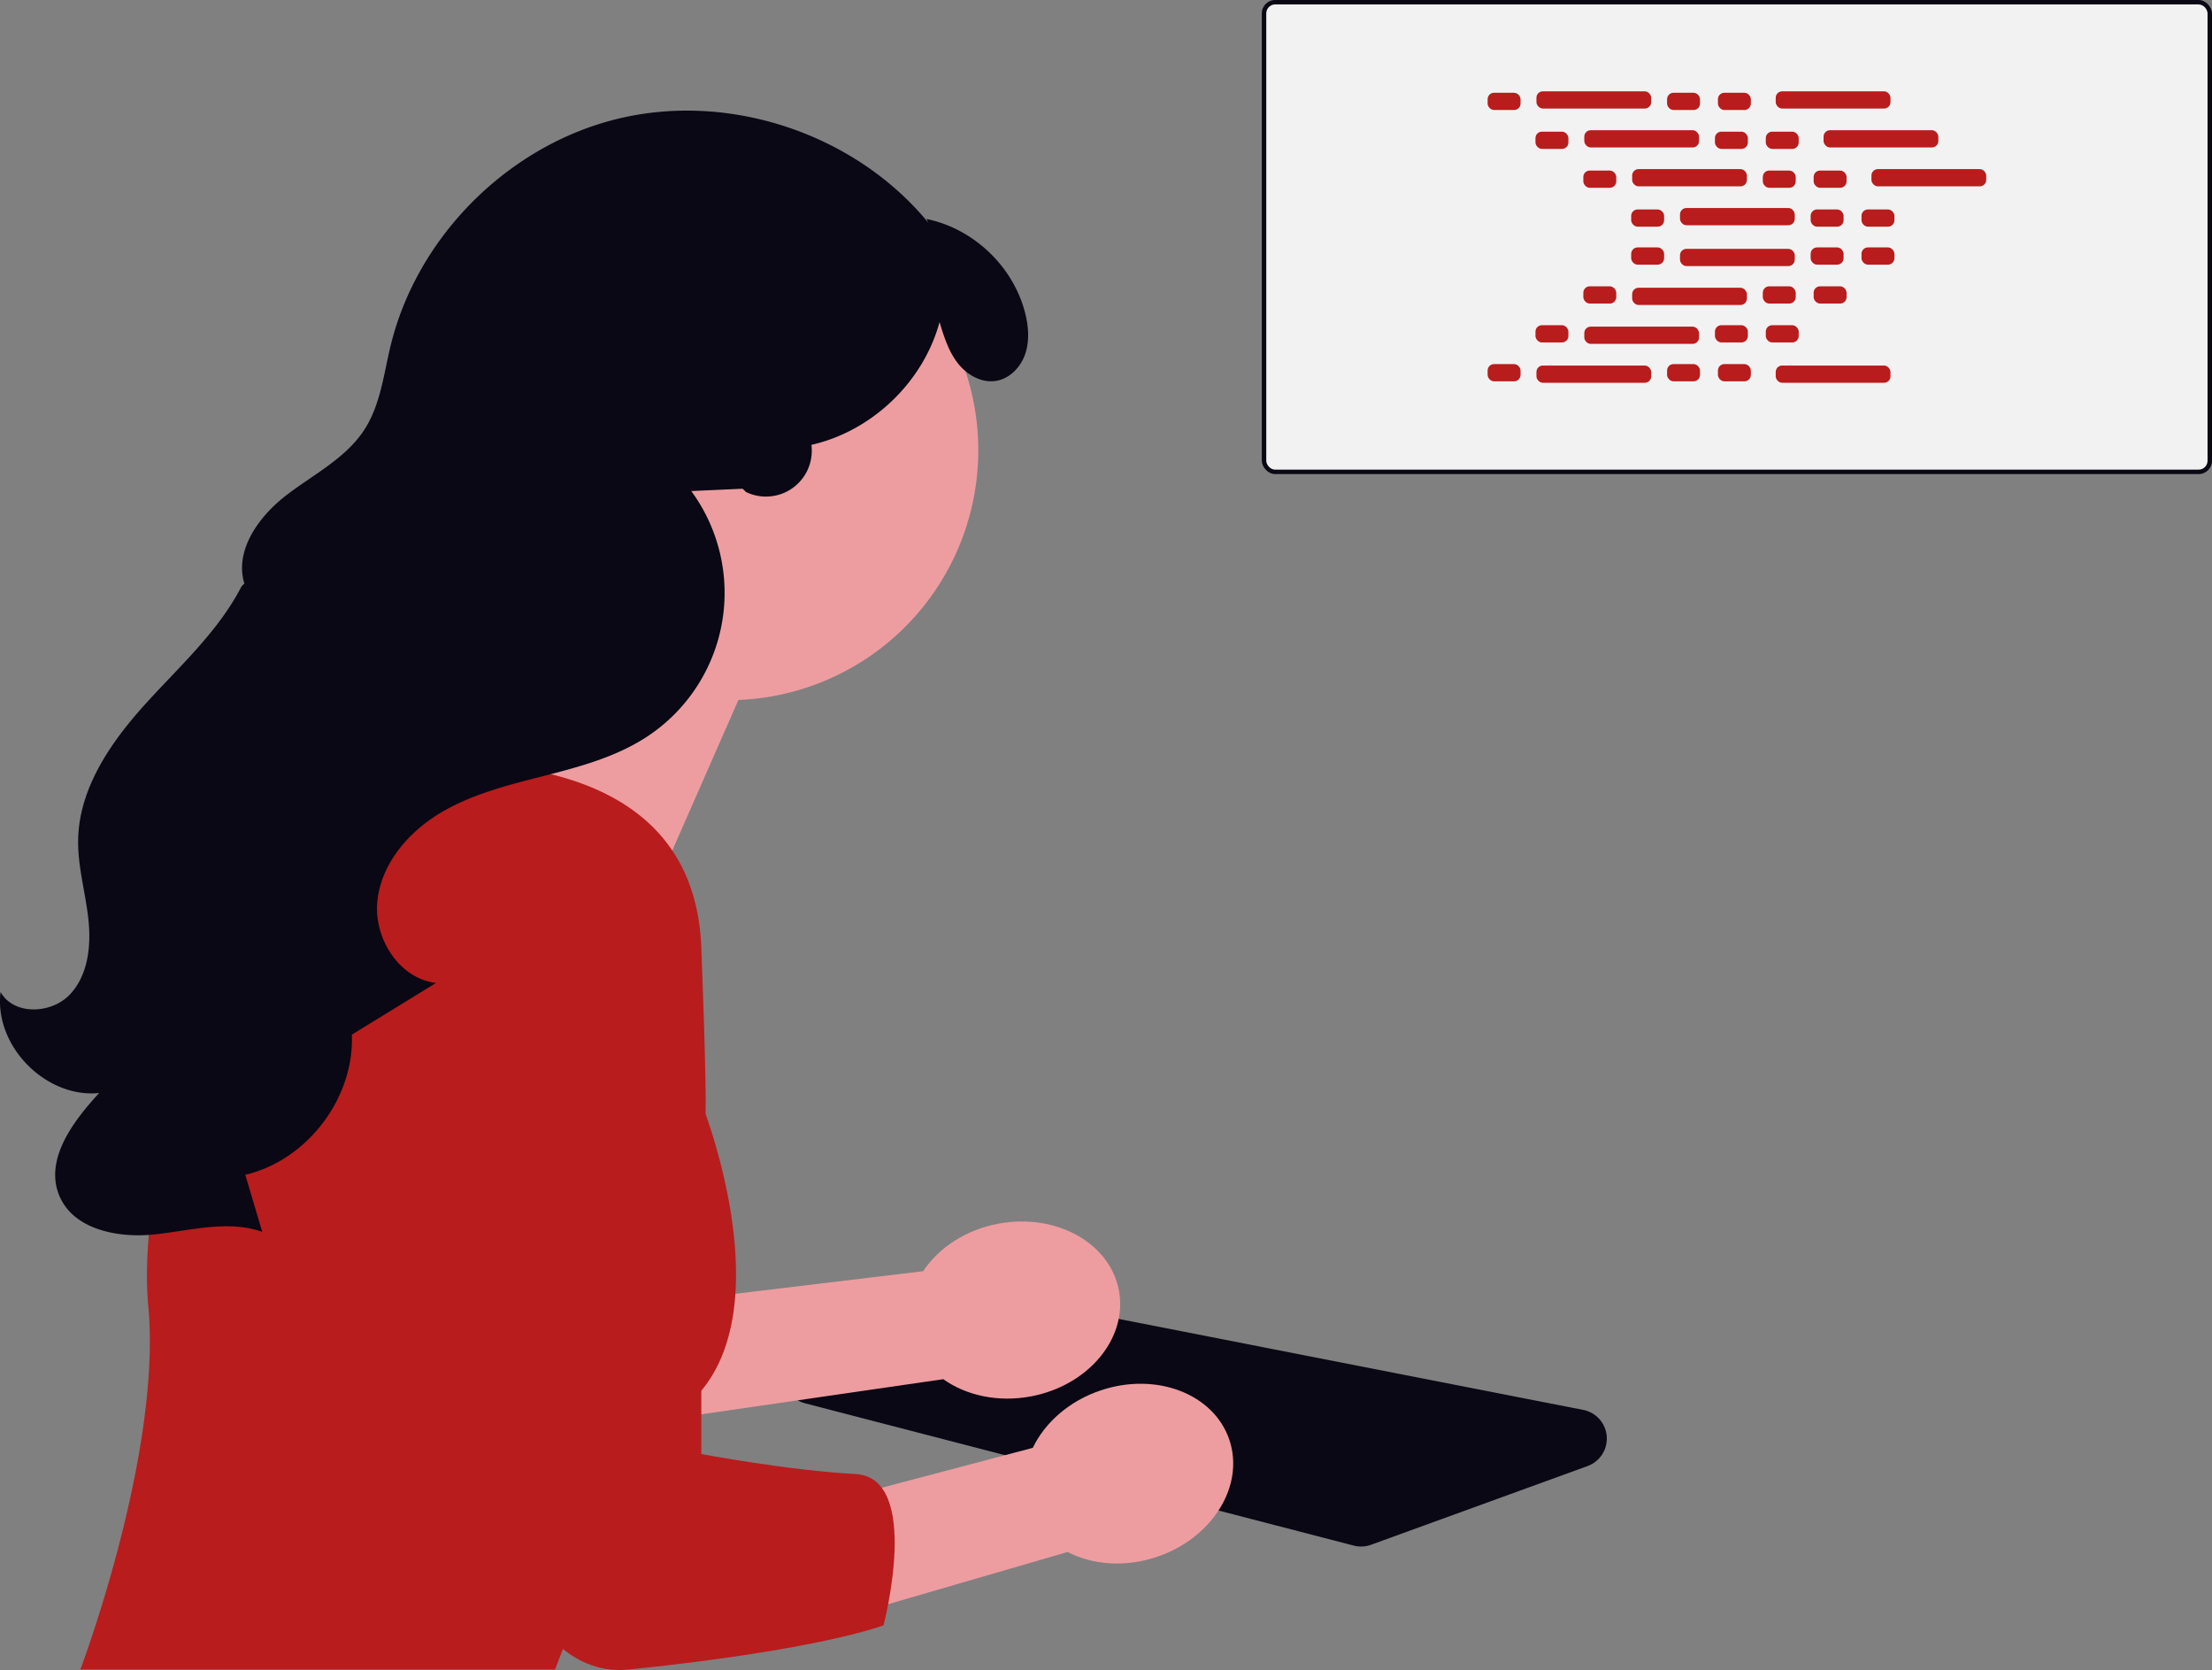 <svg xmlns="http://www.w3.org/2000/svg" width="994.037" height="750.305" viewBox="0 0 994.037 750.305" xmlns:xlink="http://www.w3.org/1999/xlink" role="img" artist="Katerina Limpitsouni" source="https://undraw.co/">
  <rect x="0" y="0" width="994.037" height="750.305" fill="#808080" stroke="none"/>
  <g transform="translate(-598.963 -140)">
    <!-- Monitor/Screen -->
    <g transform="translate(80 -287)">
      <rect width="427" height="213" rx="6" transform="translate(1086 427)" fill="#090814"/>
      <rect width="423" height="209" rx="4" transform="translate(1088 429)" fill="#f2f2f2"/>
    </g>
    
    <!-- Person figure -->
    <g transform="translate(-40.39)">
      <!-- Laptop/device -->
      <path d="M546.033,672a13.062,13.062,0,0,0,4.481-.793l97.3-35.363a13.132,13.132,0,0,0-1.963-25.23L377.128,558.006a13.159,13.159,0,0,0-6.531.38l-75.086,24.063a13.134,13.134,0,0,0,.712,25.222L542.732,671.58a13.1,13.1,0,0,0,3.3.421Z" transform="translate(704.964 162.823)" fill="#090814"/>
      
      <!-- Right hand -->
      <path d="M565.407,523.281l-141.124,16.96,25.729,49.618L574.435,571.8c10.245,7.266,24.483,10.5,39.286,7.747,25.9-4.82,43.664-26.1,39.674-47.539s-28.22-34.9-54.12-30.084C584.473,504.674,572.352,512.817,565.407,523.281Z" transform="translate(488.792 187.846)" fill="#ed9da0"/>
      
      <!-- Head -->
      <path d="M516.257,125.082A112.316,112.316,0,1,1,629.2,266.636L570.8,399.5,488.014,281.57s31.031-23.164,52.371-52.972a112.194,112.194,0,0,1-24.128-103.516Z" transform="translate(341.988 187.846)" fill="#ed9da0"/>
      
      <!-- Body/torso -->
      <path d="M666.1,357.019a99.739,99.739,0,0,1,91.615-62.241c50.854-.49,115.585,12.809,118.254,83.091,4.419,116.37,0,69.53,0,69.53s35.107,87.416,0,129.579S810.25,702.244,810.25,702.244H596.918s36.828-97.331,30.5-163.735c-4.293-45.075,16.183-125.846,38.681-181.49Z" transform="translate(78.539 187.846)" fill="#b91c1c"/>
      
      <!-- Hair -->
      <path d="M465.9,397.83c5.844,10.536,22.722,9.939,31.05,1.232s9.719-21.984,8.412-33.961-4.836-23.756-4.593-35.8c.464-22.986,14.483-43.422,29.883-60.492s33.008-32.751,43.529-53.192l1.271-1.309c-4.495-14.848,6.407-30.015,18.68-39.5s26.991-16.724,35.371-29.779c7.129-11.106,8.57-24.77,11.69-37.594,12.089-49.686,53.879-90.9,103.727-102.3s105.4,7.556,137.881,47.049l-.781-1.637c21.1,4.271,39.048,21.392,44.311,42.266,1.524,6.047,2.031,12.548,0,18.445s-6.971,11.048-13.13,12.024c-6.606,1.048-13.215-2.839-17.286-8.147s-6.1-11.857-8.054-18.254c-7.332,26.936-30.351,48.974-57.58,55.129a20.6,20.6,0,0,1-29.361,21.212l-1.566-1.491-23.071,1.038a77.307,77.307,0,0,1-19.767,110.287c-13.93,9.184-30.383,13.6-46.549,17.729s-32.654,8.226-46.909,16.9-26.2,22.833-27.841,39.438,9.81,34.733,26.386,36.639l-37.838,23.232c1.126,28.565-20.077,56.433-47.907,62.968q3.821,12.822,7.641,25.645c-15.48-5.505-32.428-.491-48.773,1.177s-36.163-2.3-42.443-17.481c-6.678-16.142,6.073-33.257,17.934-46.081-24.149,2.409-47.3-21.3-44.323-45.382Z" transform="translate(173.708 187.846)" fill="#090814"/>
      
      <!-- Left hand -->
      <path d="M510.913,602.637l-137.425,36.3,32.34,45.585,120.733-35.087c11.151,5.78,25.7,7.017,39.98,2.243,24.986-8.354,39.636-31.889,32.723-52.567S566.49,568.446,541.5,576.8c-14.28,4.774-25.159,14.514-30.591,25.838Z" transform="translate(592.567 187.846)" fill="#ed9da0"/>
      
      <!-- Legs -->
      <path d="M525.622,447.4s6,263.636,91.971,254.844S732.02,682.385,732.02,682.385s17.392-66.4-12.648-67.985-69.243-8.976-69.243-8.976V414.215" transform="translate(304.38 187.846)" fill="#b91c1c"/>
    </g>
    
    <!-- Code lines on screen - these are the decorative elements, not the problematic symbols -->
    <g transform="translate(3420.188 -16528.031)">
      <rect width="14.794" height="7.742" rx="2.88" transform="translate(-2152.714 16709.709)" fill="#b91c1c"/>
      <rect width="14.794" height="7.742" rx="2.88" transform="translate(-2072.065 16709.709)" fill="#b91c1c"/>
      <rect width="14.794" height="7.742" rx="2.88" transform="translate(-2049.214 16709.709)" fill="#b91c1c"/>
      <rect width="51.57" height="7.742" rx="2.88" transform="translate(-2130.777 16709.063)" fill="#b91c1c"/>
      <rect width="51.57" height="7.742" rx="2.88" transform="translate(-2023.245 16709.063)" fill="#b91c1c"/>
      <rect width="14.794" height="7.742" rx="2.88" transform="translate(-2131.208 16727.184)" fill="#b91c1c"/>
      <rect width="14.794" height="7.742" rx="2.88" transform="translate(-2050.558 16727.184)" fill="#b91c1c"/>
      <rect width="14.794" height="7.742" rx="2.88" transform="translate(-2027.708 16727.184)" fill="#b91c1c"/>
      <rect width="51.57" height="7.742" rx="2.88" transform="translate(-2109.271 16726.537)" fill="#b91c1c"/>
      <rect width="51.57" height="7.742" rx="2.88" transform="translate(-2001.739 16726.537)" fill="#b91c1c"/>
      <rect width="14.794" height="7.742" rx="2.88" transform="translate(-2109.701 16744.658)" fill="#b91c1c"/>
      <rect width="14.794" height="7.742" rx="2.88" transform="translate(-2029.052 16744.658)" fill="#b91c1c"/>
      <rect width="14.794" height="7.742" rx="2.88" transform="translate(-2006.201 16744.658)" fill="#b91c1c"/>
      <rect width="51.57" height="7.742" rx="2.88" transform="translate(-2087.764 16744.01)" fill="#b91c1c"/>
      <rect width="51.57" height="7.742" rx="2.88" transform="translate(-1980.232 16744.01)" fill="#b91c1c"/>
      <rect width="14.794" height="7.742" rx="2.88" transform="translate(-2088.195 16762.129)" fill="#b91c1c"/>
      <rect width="14.794" height="7.742" rx="2.88" transform="translate(-2007.545 16762.129)" fill="#b91c1c"/>
      <rect width="14.794" height="7.742" rx="2.88" transform="translate(-1984.695 16762.129)" fill="#b91c1c"/>
      <rect width="51.57" height="7.742" rx="2.88" transform="translate(-2066.258 16761.484)" fill="#b91c1c"/>
      <rect width="14.794" height="7.742" rx="2.88" transform="translate(-2072.065 16831.613)" fill="#b91c1c"/>
      <rect width="14.794" height="7.742" rx="2.88" transform="translate(-2049.214 16831.613)" fill="#b91c1c"/>
      <rect width="51.57" height="7.742" rx="2.88" transform="translate(-2023.245 16832.26)" fill="#b91c1c"/>
      <rect width="14.794" height="7.742" rx="2.88" transform="translate(-2152.714 16831.613)" fill="#b91c1c"/>
      <rect width="51.57" height="7.742" rx="2.88" transform="translate(-2130.777 16832.26)" fill="#b91c1c"/>
      <rect width="14.794" height="7.742" rx="2.88" transform="translate(-2131.208 16814.139)" fill="#b91c1c"/>
      <rect width="14.794" height="7.742" rx="2.88" transform="translate(-2050.558 16814.139)" fill="#b91c1c"/>
      <rect width="14.794" height="7.742" rx="2.88" transform="translate(-2027.708 16814.139)" fill="#b91c1c"/>
      <rect width="51.57" height="7.742" rx="2.88" transform="translate(-2109.271 16814.787)" fill="#b91c1c"/>
      <rect width="14.794" height="7.742" rx="2.88" transform="translate(-2109.701 16796.666)" fill="#b91c1c"/>
      <rect width="14.794" height="7.742" rx="2.88" transform="translate(-2029.052 16796.666)" fill="#b91c1c"/>
      <rect width="14.794" height="7.742" rx="2.88" transform="translate(-2006.201 16796.666)" fill="#b91c1c"/>
      <rect width="51.57" height="7.742" rx="2.88" transform="translate(-2087.764 16797.313)" fill="#b91c1c"/>
      <rect width="14.794" height="7.742" rx="2.88" transform="translate(-2088.195 16779.191)" fill="#b91c1c"/>
      <rect width="14.794" height="7.742" rx="2.88" transform="translate(-2007.545 16779.191)" fill="#b91c1c"/>
      <rect width="14.794" height="7.742" rx="2.88" transform="translate(-1984.695 16779.191)" fill="#b91c1c"/>
      <rect width="51.57" height="7.742" rx="2.88" transform="translate(-2066.258 16779.838)" fill="#b91c1c"/>
    </g>
  </g>
</svg>